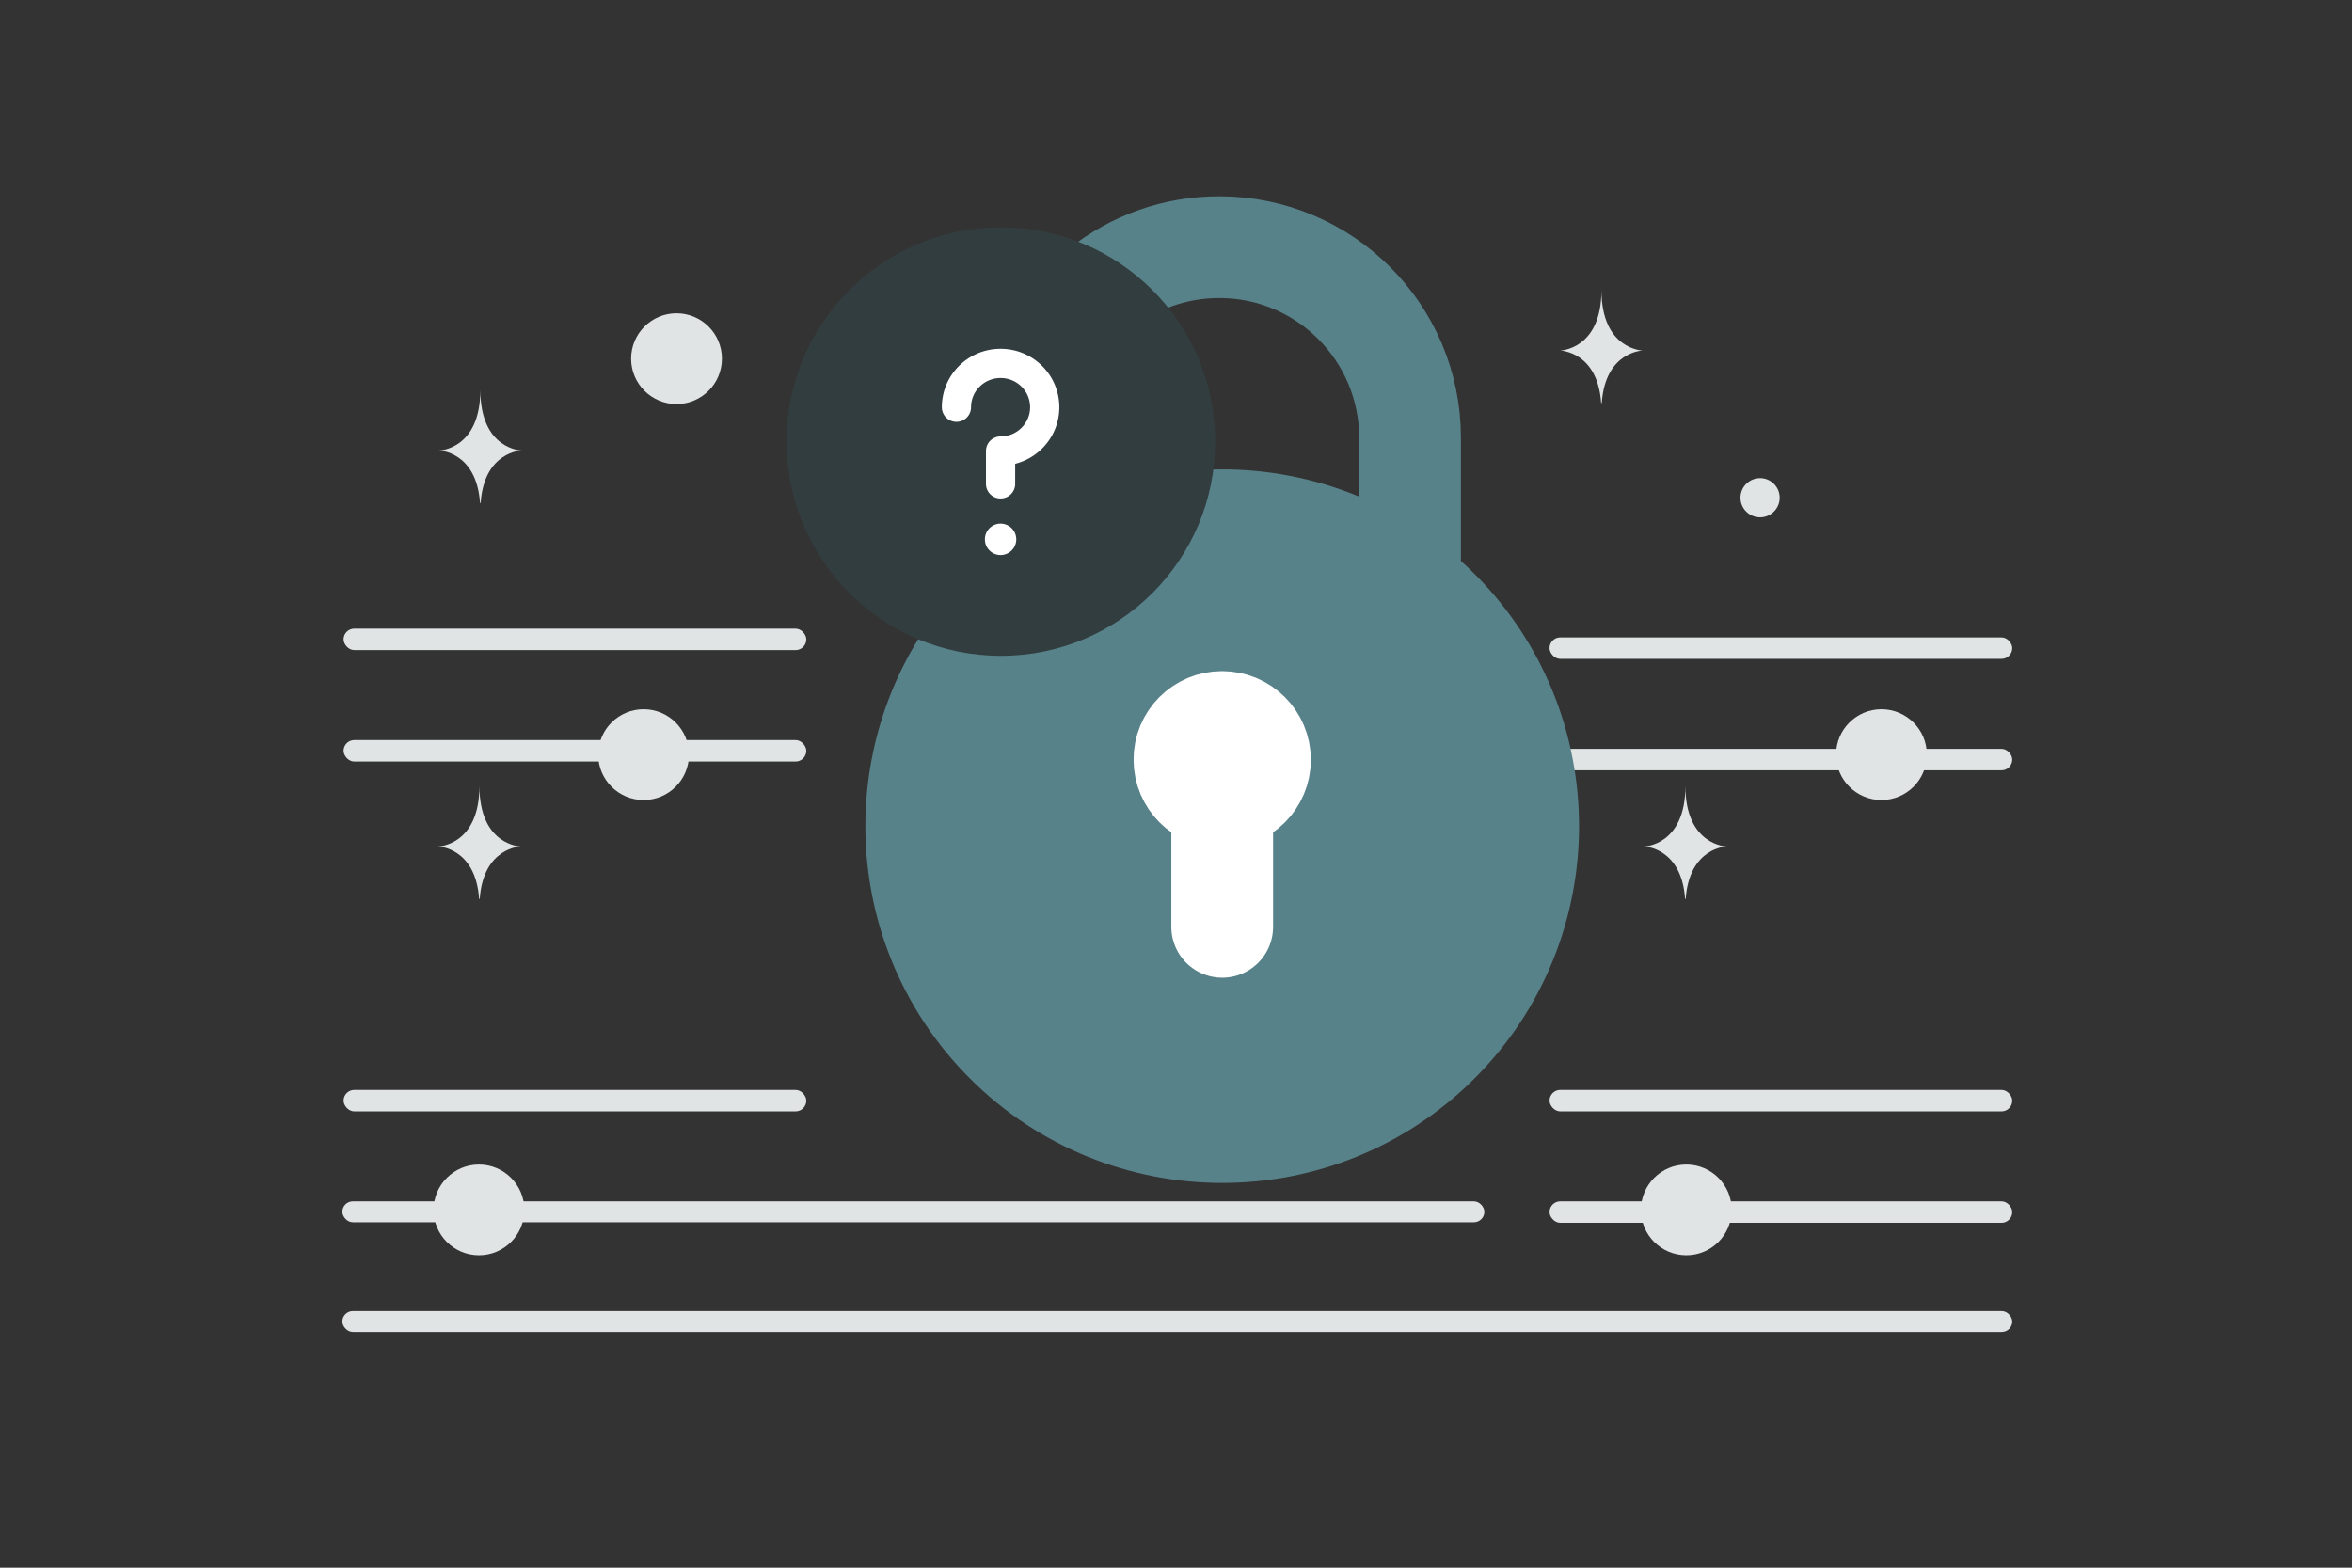 <svg width="900" height="600" viewBox="0 0 900 600" fill="none" xmlns="http://www.w3.org/2000/svg"><rect x="0" y="0" width="900" height="600" fill="#333333" stroke="none"/><path fill="transparent" d="M0 0h900v600H0z"/><rect x="131.467" y="240.599" width="177.064" height="8.213" rx="4.106" fill="#E1E4E5"/><rect x="131.467" y="283.25" width="177.064" height="8.213" rx="4.106" fill="#E1E4E5"/><circle r="17.369" transform="matrix(0 -1 -1 0 258.871 137.273)" fill="#E1E4E5"/><path d="M183.917 192.502h-.23C182.327 172.73 168 172.425 168 172.425s15.799-.316 15.799-23.162c0 22.846 15.799 23.162 15.799 23.162s-14.322.305-15.681 20.077z" fill="#E1E4E5"/><rect x="592.936" y="417.142" width="177.064" height="8.213" rx="4.106" fill="#E1E4E5"/><rect x="592.936" y="459.792" width="177.064" height="8.213" rx="4.106" fill="#E1E4E5"/><circle r="17.369" transform="matrix(0 -1 -1 0 719.947 288.816)" fill="#E1E4E5"/><path d="M645.041 344.045h-.23c-1.36-19.772-15.687-20.077-15.687-20.077s15.799-.316 15.799-23.162c0 22.846 15.799 23.162 15.799 23.162s-14.322.305-15.681 20.077z" fill="#E1E4E5"/><rect x="592.936" y="243.952" width="177.064" height="8.213" rx="4.106" fill="#E1E4E5"/><rect x="592.936" y="286.602" width="177.064" height="8.213" rx="4.106" fill="#E1E4E5"/><circle transform="matrix(0 -1 -1 0 673.5 190.5)" fill="#E1E4E5" r="7.5"/><path d="M612.917 154.239h-.23C611.327 134.467 597 134.163 597 134.163s15.799-.317 15.799-23.163c0 22.846 15.799 23.163 15.799 23.163s-14.322.304-15.681 20.076z" fill="#E1E4E5"/><rect x="131.467" y="417.142" width="177.064" height="8.213" rx="4.106" fill="#E1E4E5"/><rect x="131" y="459.798" width="437" height="8" rx="4" fill="#E1E4E5"/><rect x="131" y="501.798" width="639" height="8" rx="4" fill="#E1E4E5"/><circle r="17.369" transform="matrix(0 -1 -1 0 246.273 288.816)" fill="#E1E4E5"/><circle r="17.369" transform="matrix(0 -1 -1 0 183.273 463.071)" fill="#E1E4E5"/><circle r="17.369" transform="matrix(0 -1 -1 0 645.273 463.071)" fill="#E1E4E5"/><path d="M183.572 344.045h-.23c-1.359-19.772-15.687-20.077-15.687-20.077s15.799-.316 15.799-23.162c0 22.846 15.799 23.162 15.799 23.162s-14.321.305-15.681 20.077z" fill="#E1E4E5"/><path fill-rule="evenodd" clip-rule="evenodd" d="M556.25 227.629c48.914 48.914 48.914 128.22 0 177.134-48.914 48.914-128.219 48.914-177.133 0-48.914-48.914-48.914-128.22 0-177.134 48.914-48.914 128.219-48.914 177.133 0z" fill="#58828a"/><path d="M556.25 227.629c48.914 48.914 48.914 128.22 0 177.134-48.914 48.914-128.219 48.914-177.133 0-48.914-48.914-48.914-128.22 0-177.134 48.914-48.914 128.219-48.914 177.133 0" stroke="#58828a" stroke-width="22.586" stroke-linecap="round" stroke-linejoin="round"/><path d="M467.682 354.732v-49.137m-.056-29.27c-7.978 0-14.452 6.475-14.394 14.452 0 7.978 6.474 14.453 14.452 14.453 7.977 0 14.452-6.475 14.452-14.453 0-7.977-6.475-14.452-14.51-14.452" stroke="#fff" stroke-width="38.935" stroke-linecap="round" stroke-linejoin="round"/><path d="M395.79 149.475c8.074-31.544 36.689-54.88 70.758-54.88 40.331 0 73.012 32.681 73.012 73.013v46.054" stroke="#58828a" stroke-width="38.935" stroke-linecap="round" stroke-linejoin="round"/><circle cx="383" cy="169" r="82" fill="#323D3F"/><path d="M382.873 185.193v-12.574c9.328 0 16.89-7.506 16.89-16.765s-7.562-16.766-16.89-16.766-16.89 7.507-16.89 16.766m16.89 50.132a.423.423 0 0 0-.411.434c0 .239.184.433.411.433a.423.423 0 0 0 .411-.433.423.423 0 0 0-.411-.434" stroke="#fff" stroke-width="11.179" stroke-linecap="round" stroke-linejoin="round"/></svg>